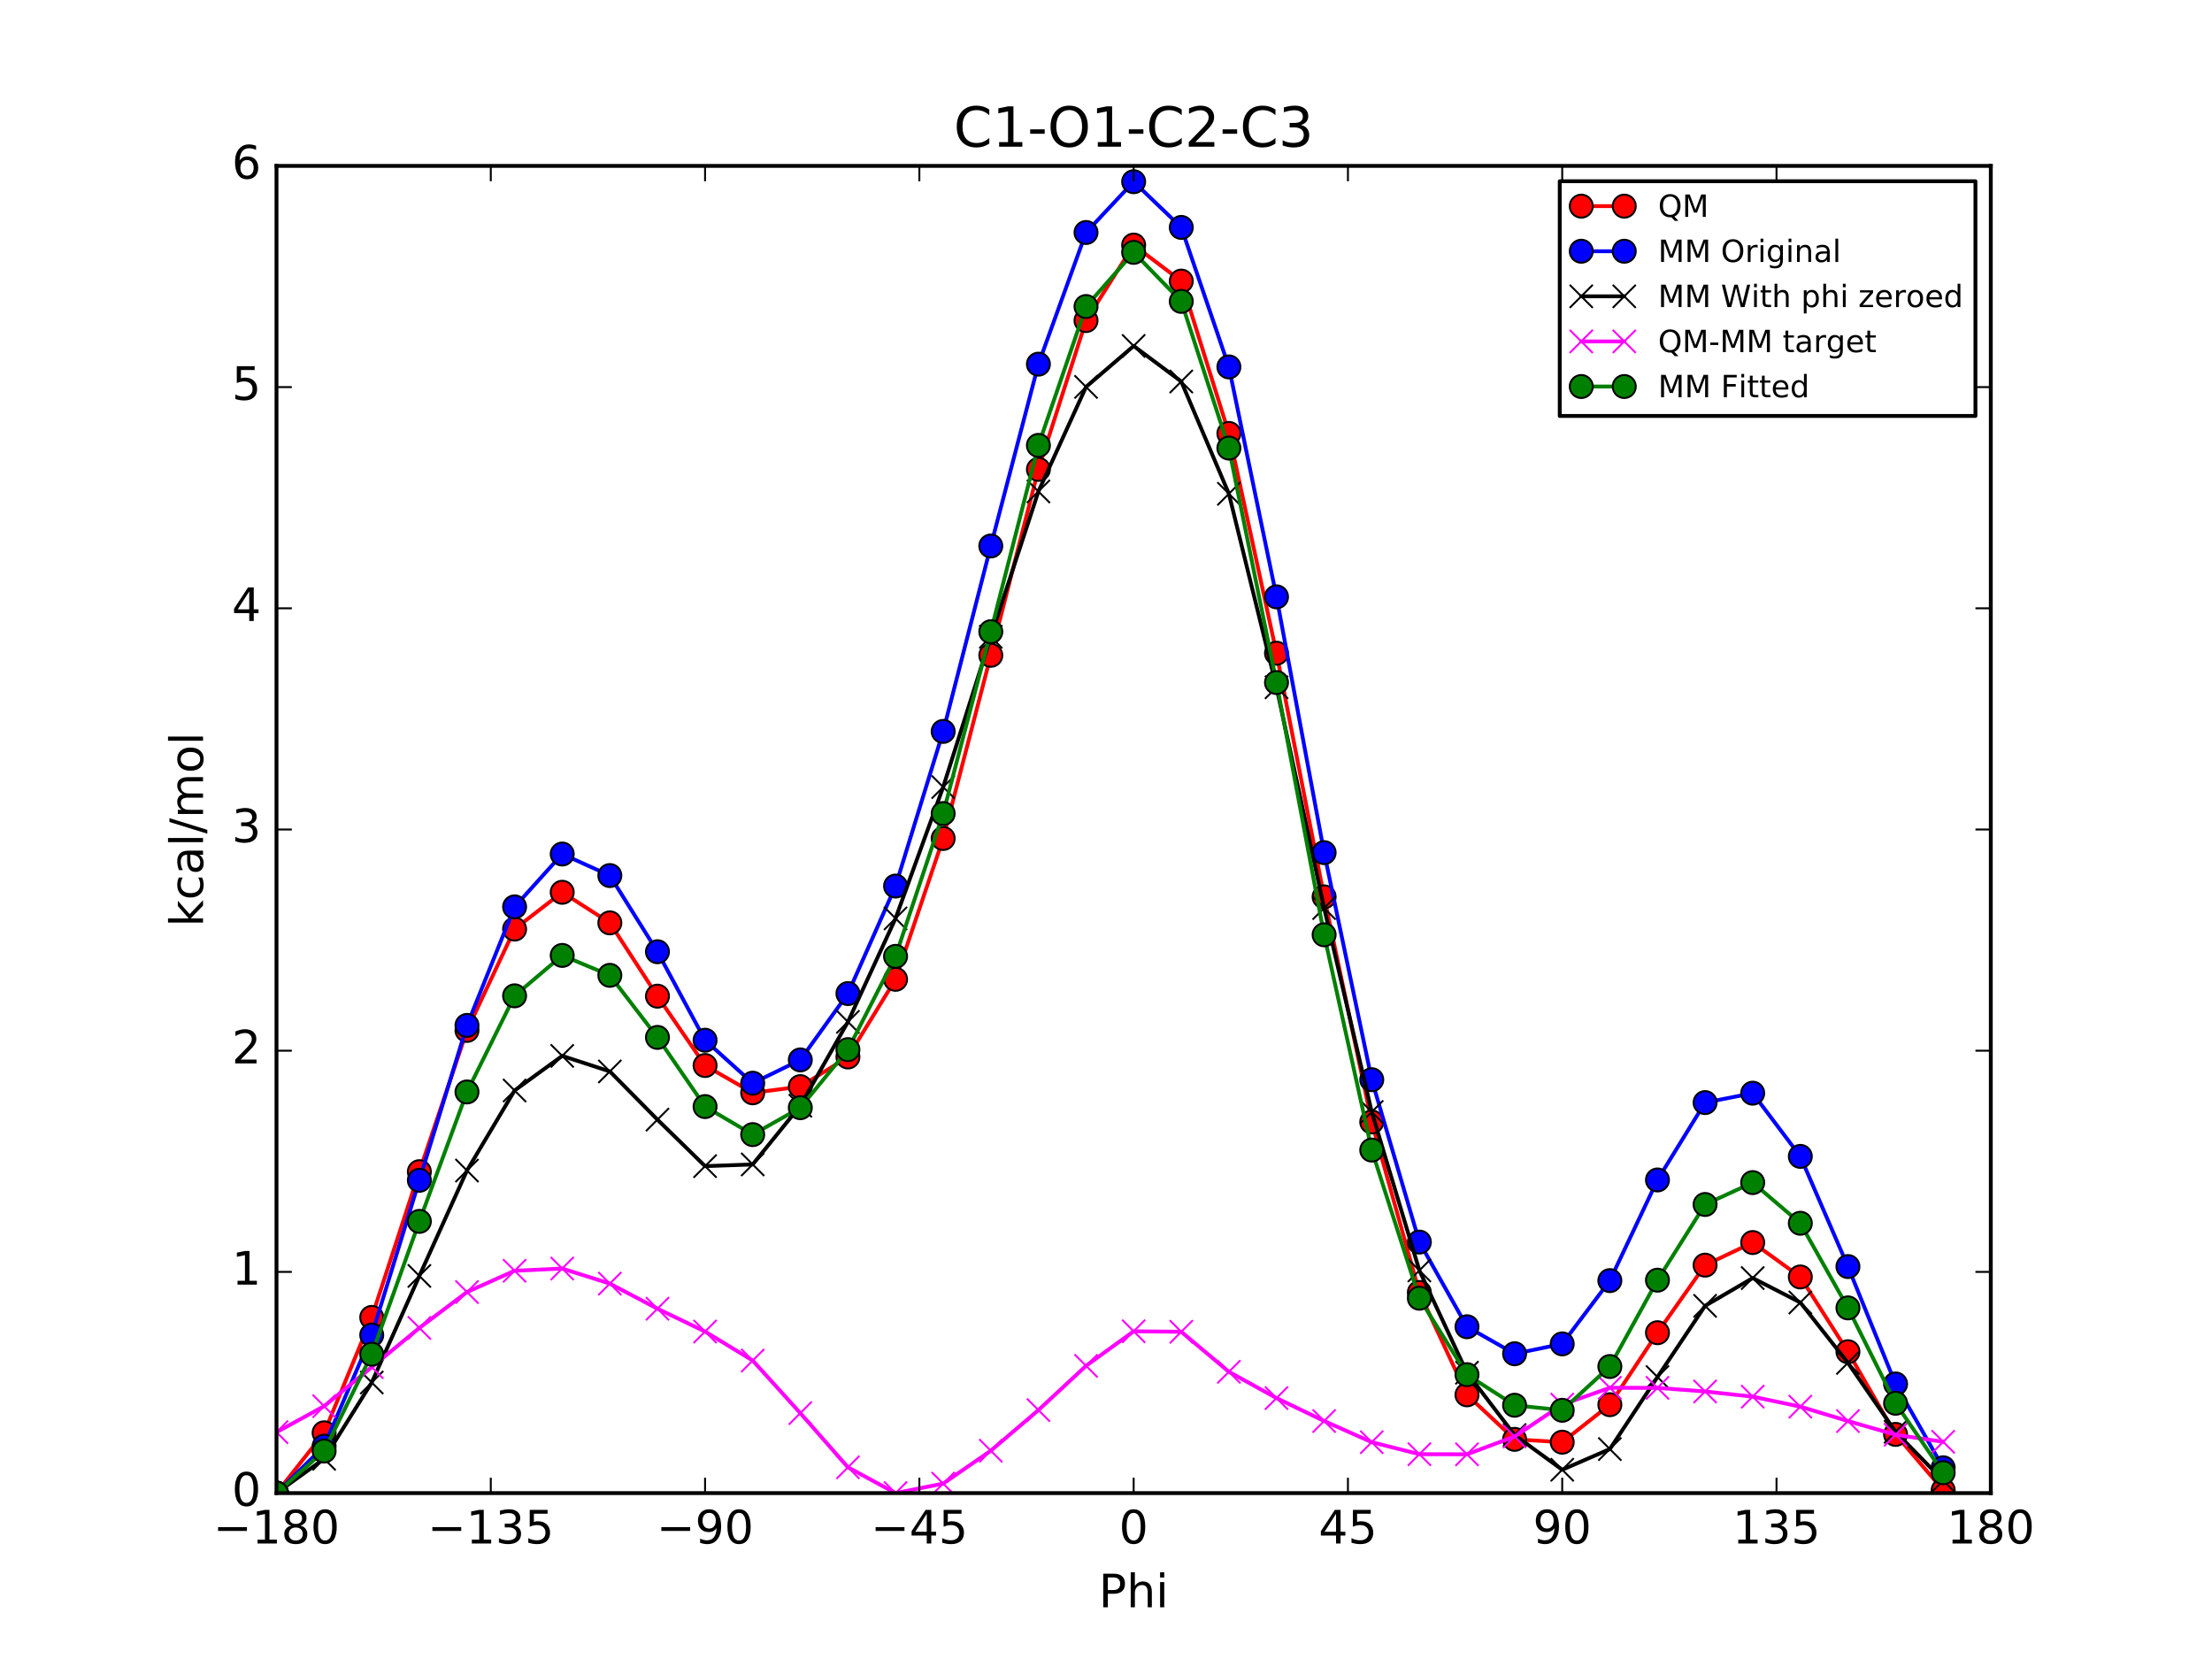 <?xml version="1.0" encoding="utf-8" standalone="no"?>
<!DOCTYPE svg PUBLIC "-//W3C//DTD SVG 1.1//EN"
  "http://www.w3.org/Graphics/SVG/1.1/DTD/svg11.dtd">
<!-- Created with matplotlib (http://matplotlib.org/) -->
<svg height="432pt" version="1.1" viewBox="0 0 576 432" width="576pt" xmlns="http://www.w3.org/2000/svg" xmlns:xlink="http://www.w3.org/1999/xlink">
 <defs>
  <style type="text/css">
*{stroke-linecap:butt;stroke-linejoin:round;stroke-miterlimit:100000;}
  </style>
 </defs>
 <g id="figure_1">
  <g id="patch_1">
   <path d="M 0 432 
L 576 432 
L 576 0 
L 0 0 
z
" style="fill:#ffffff;"/>
  </g>
  <g id="axes_1">
   <g id="patch_2">
    <path d="M 72 388.8 
L 518.4 388.8 
L 518.4 43.2 
L 72 43.2 
z
" style="fill:#ffffff;"/>
   </g>
   <g id="line2d_1">
    <path clip-path="url(#p96c8b91723)" d="M 72 388.8 
L 84.4 373.097 
L 96.8 343.049 
L 109.2 305.102 
L 121.6 268.316 
L 134 241.929 
L 146.4 232.346 
L 158.8 240.314 
L 171.2 259.397 
L 183.6 277.456 
L 196 284.566 
L 208.4 282.956 
L 220.8 275.239 
L 233.2 255.012 
L 245.6 218.335 
L 258 170.643 
L 270.4 122.223 
L 282.8 83.474 
L 295.201 63.816 
L 307.6 73.199 
L 320 112.861 
L 332.4 170.092 
L 344.8 233.54 
L 357.2 292.155 
L 369.6 336.553 
L 382 363.208 
L 394.4 374.804 
L 406.8 375.541 
L 419.2 365.781 
L 431.6 347.034 
L 444 329.442 
L 456.4 323.553 
L 468.8 332.518 
L 481.2 351.99 
L 493.6 373.512 
L 506 388.043 
" style="fill:none;stroke:#ff0000;stroke-linecap:square;"/>
    <defs>
     <path d="M 0 3 
C 0.796 3 1.559 2.684 2.121 2.121 
C 2.684 1.559 3 0.796 3 0 
C 3 -0.796 2.684 -1.559 2.121 -2.121 
C 1.559 -2.684 0.796 -3 0 -3 
C -0.796 -3 -1.559 -2.684 -2.121 -2.121 
C -2.684 -1.559 -3 -0.796 -3 0 
C -3 0.796 -2.684 1.559 -2.121 2.121 
C -1.559 2.684 -0.796 3 0 3 
z
" id="m86e57b3ed3" style="stroke:#000000;stroke-width:0.5;"/>
    </defs>
    <g clip-path="url(#p96c8b91723)">
     <use style="fill:#ff0000;stroke:#000000;stroke-width:0.5;" x="72" xlink:href="#m86e57b3ed3" y="388.8"/>
     <use style="fill:#ff0000;stroke:#000000;stroke-width:0.5;" x="84.4" xlink:href="#m86e57b3ed3" y="373.097"/>
     <use style="fill:#ff0000;stroke:#000000;stroke-width:0.5;" x="96.8" xlink:href="#m86e57b3ed3" y="343.049"/>
     <use style="fill:#ff0000;stroke:#000000;stroke-width:0.5;" x="109.2" xlink:href="#m86e57b3ed3" y="305.102"/>
     <use style="fill:#ff0000;stroke:#000000;stroke-width:0.5;" x="121.6" xlink:href="#m86e57b3ed3" y="268.316"/>
     <use style="fill:#ff0000;stroke:#000000;stroke-width:0.5;" x="134" xlink:href="#m86e57b3ed3" y="241.929"/>
     <use style="fill:#ff0000;stroke:#000000;stroke-width:0.5;" x="146.4" xlink:href="#m86e57b3ed3" y="232.346"/>
     <use style="fill:#ff0000;stroke:#000000;stroke-width:0.5;" x="158.8" xlink:href="#m86e57b3ed3" y="240.314"/>
     <use style="fill:#ff0000;stroke:#000000;stroke-width:0.5;" x="171.2" xlink:href="#m86e57b3ed3" y="259.397"/>
     <use style="fill:#ff0000;stroke:#000000;stroke-width:0.5;" x="183.6" xlink:href="#m86e57b3ed3" y="277.456"/>
     <use style="fill:#ff0000;stroke:#000000;stroke-width:0.5;" x="196" xlink:href="#m86e57b3ed3" y="284.566"/>
     <use style="fill:#ff0000;stroke:#000000;stroke-width:0.5;" x="208.4" xlink:href="#m86e57b3ed3" y="282.956"/>
     <use style="fill:#ff0000;stroke:#000000;stroke-width:0.5;" x="220.8" xlink:href="#m86e57b3ed3" y="275.239"/>
     <use style="fill:#ff0000;stroke:#000000;stroke-width:0.5;" x="233.2" xlink:href="#m86e57b3ed3" y="255.012"/>
     <use style="fill:#ff0000;stroke:#000000;stroke-width:0.5;" x="245.6" xlink:href="#m86e57b3ed3" y="218.335"/>
     <use style="fill:#ff0000;stroke:#000000;stroke-width:0.5;" x="258" xlink:href="#m86e57b3ed3" y="170.643"/>
     <use style="fill:#ff0000;stroke:#000000;stroke-width:0.5;" x="270.4" xlink:href="#m86e57b3ed3" y="122.223"/>
     <use style="fill:#ff0000;stroke:#000000;stroke-width:0.5;" x="282.8" xlink:href="#m86e57b3ed3" y="83.474"/>
     <use style="fill:#ff0000;stroke:#000000;stroke-width:0.5;" x="295.201" xlink:href="#m86e57b3ed3" y="63.816"/>
     <use style="fill:#ff0000;stroke:#000000;stroke-width:0.5;" x="307.6" xlink:href="#m86e57b3ed3" y="73.199"/>
     <use style="fill:#ff0000;stroke:#000000;stroke-width:0.5;" x="320" xlink:href="#m86e57b3ed3" y="112.861"/>
     <use style="fill:#ff0000;stroke:#000000;stroke-width:0.5;" x="332.4" xlink:href="#m86e57b3ed3" y="170.092"/>
     <use style="fill:#ff0000;stroke:#000000;stroke-width:0.5;" x="344.8" xlink:href="#m86e57b3ed3" y="233.54"/>
     <use style="fill:#ff0000;stroke:#000000;stroke-width:0.5;" x="357.2" xlink:href="#m86e57b3ed3" y="292.155"/>
     <use style="fill:#ff0000;stroke:#000000;stroke-width:0.5;" x="369.6" xlink:href="#m86e57b3ed3" y="336.553"/>
     <use style="fill:#ff0000;stroke:#000000;stroke-width:0.5;" x="382" xlink:href="#m86e57b3ed3" y="363.208"/>
     <use style="fill:#ff0000;stroke:#000000;stroke-width:0.5;" x="394.4" xlink:href="#m86e57b3ed3" y="374.804"/>
     <use style="fill:#ff0000;stroke:#000000;stroke-width:0.5;" x="406.8" xlink:href="#m86e57b3ed3" y="375.541"/>
     <use style="fill:#ff0000;stroke:#000000;stroke-width:0.5;" x="419.2" xlink:href="#m86e57b3ed3" y="365.781"/>
     <use style="fill:#ff0000;stroke:#000000;stroke-width:0.5;" x="431.6" xlink:href="#m86e57b3ed3" y="347.034"/>
     <use style="fill:#ff0000;stroke:#000000;stroke-width:0.5;" x="444" xlink:href="#m86e57b3ed3" y="329.442"/>
     <use style="fill:#ff0000;stroke:#000000;stroke-width:0.5;" x="456.4" xlink:href="#m86e57b3ed3" y="323.553"/>
     <use style="fill:#ff0000;stroke:#000000;stroke-width:0.5;" x="468.8" xlink:href="#m86e57b3ed3" y="332.518"/>
     <use style="fill:#ff0000;stroke:#000000;stroke-width:0.5;" x="481.2" xlink:href="#m86e57b3ed3" y="351.99"/>
     <use style="fill:#ff0000;stroke:#000000;stroke-width:0.5;" x="493.6" xlink:href="#m86e57b3ed3" y="373.512"/>
     <use style="fill:#ff0000;stroke:#000000;stroke-width:0.5;" x="506" xlink:href="#m86e57b3ed3" y="388.043"/>
    </g>
   </g>
   <g id="line2d_2">
    <path clip-path="url(#p96c8b91723)" d="M 72 388.8 
L 84.4 376.58 
L 96.8 347.648 
L 109.2 307.345 
L 121.6 267.014 
L 134 236.145 
L 146.4 222.388 
L 158.8 227.994 
L 171.2 247.83 
L 183.6 270.871 
L 196 282.062 
L 208.4 276 
L 220.8 258.723 
L 233.2 230.728 
L 245.6 190.459 
L 258 142.174 
L 270.4 94.827 
L 282.8 60.544 
L 295.201 47.315 
L 307.6 59.218 
L 320 95.544 
L 332.4 155.416 
L 344.8 222.021 
L 357.2 281.15 
L 369.6 323.432 
L 382 345.481 
L 394.4 352.516 
L 406.8 349.945 
L 419.2 333.468 
L 431.6 307.259 
L 444 287.109 
L 456.4 284.664 
L 468.8 301.122 
L 481.2 329.809 
L 493.6 360.38 
L 506 382.207 
" style="fill:none;stroke:#0000ff;stroke-linecap:square;"/>
    <defs>
     <path d="M 0 3 
C 0.796 3 1.559 2.684 2.121 2.121 
C 2.684 1.559 3 0.796 3 0 
C 3 -0.796 2.684 -1.559 2.121 -2.121 
C 1.559 -2.684 0.796 -3 0 -3 
C -0.796 -3 -1.559 -2.684 -2.121 -2.121 
C -2.684 -1.559 -3 -0.796 -3 0 
C -3 0.796 -2.684 1.559 -2.121 2.121 
C -1.559 2.684 -0.796 3 0 3 
z
" id="m561193f830" style="stroke:#000000;stroke-width:0.5;"/>
    </defs>
    <g clip-path="url(#p96c8b91723)">
     <use style="fill:#0000ff;stroke:#000000;stroke-width:0.5;" x="72" xlink:href="#m561193f830" y="388.8"/>
     <use style="fill:#0000ff;stroke:#000000;stroke-width:0.5;" x="84.4" xlink:href="#m561193f830" y="376.58"/>
     <use style="fill:#0000ff;stroke:#000000;stroke-width:0.5;" x="96.8" xlink:href="#m561193f830" y="347.648"/>
     <use style="fill:#0000ff;stroke:#000000;stroke-width:0.5;" x="109.2" xlink:href="#m561193f830" y="307.345"/>
     <use style="fill:#0000ff;stroke:#000000;stroke-width:0.5;" x="121.6" xlink:href="#m561193f830" y="267.014"/>
     <use style="fill:#0000ff;stroke:#000000;stroke-width:0.5;" x="134" xlink:href="#m561193f830" y="236.145"/>
     <use style="fill:#0000ff;stroke:#000000;stroke-width:0.5;" x="146.4" xlink:href="#m561193f830" y="222.388"/>
     <use style="fill:#0000ff;stroke:#000000;stroke-width:0.5;" x="158.8" xlink:href="#m561193f830" y="227.994"/>
     <use style="fill:#0000ff;stroke:#000000;stroke-width:0.5;" x="171.2" xlink:href="#m561193f830" y="247.83"/>
     <use style="fill:#0000ff;stroke:#000000;stroke-width:0.5;" x="183.6" xlink:href="#m561193f830" y="270.871"/>
     <use style="fill:#0000ff;stroke:#000000;stroke-width:0.5;" x="196" xlink:href="#m561193f830" y="282.062"/>
     <use style="fill:#0000ff;stroke:#000000;stroke-width:0.5;" x="208.4" xlink:href="#m561193f830" y="276"/>
     <use style="fill:#0000ff;stroke:#000000;stroke-width:0.5;" x="220.8" xlink:href="#m561193f830" y="258.723"/>
     <use style="fill:#0000ff;stroke:#000000;stroke-width:0.5;" x="233.2" xlink:href="#m561193f830" y="230.728"/>
     <use style="fill:#0000ff;stroke:#000000;stroke-width:0.5;" x="245.6" xlink:href="#m561193f830" y="190.459"/>
     <use style="fill:#0000ff;stroke:#000000;stroke-width:0.5;" x="258" xlink:href="#m561193f830" y="142.174"/>
     <use style="fill:#0000ff;stroke:#000000;stroke-width:0.5;" x="270.4" xlink:href="#m561193f830" y="94.827"/>
     <use style="fill:#0000ff;stroke:#000000;stroke-width:0.5;" x="282.8" xlink:href="#m561193f830" y="60.544"/>
     <use style="fill:#0000ff;stroke:#000000;stroke-width:0.5;" x="295.201" xlink:href="#m561193f830" y="47.315"/>
     <use style="fill:#0000ff;stroke:#000000;stroke-width:0.5;" x="307.6" xlink:href="#m561193f830" y="59.218"/>
     <use style="fill:#0000ff;stroke:#000000;stroke-width:0.5;" x="320" xlink:href="#m561193f830" y="95.544"/>
     <use style="fill:#0000ff;stroke:#000000;stroke-width:0.5;" x="332.4" xlink:href="#m561193f830" y="155.416"/>
     <use style="fill:#0000ff;stroke:#000000;stroke-width:0.5;" x="344.8" xlink:href="#m561193f830" y="222.021"/>
     <use style="fill:#0000ff;stroke:#000000;stroke-width:0.5;" x="357.2" xlink:href="#m561193f830" y="281.15"/>
     <use style="fill:#0000ff;stroke:#000000;stroke-width:0.5;" x="369.6" xlink:href="#m561193f830" y="323.432"/>
     <use style="fill:#0000ff;stroke:#000000;stroke-width:0.5;" x="382" xlink:href="#m561193f830" y="345.481"/>
     <use style="fill:#0000ff;stroke:#000000;stroke-width:0.5;" x="394.4" xlink:href="#m561193f830" y="352.516"/>
     <use style="fill:#0000ff;stroke:#000000;stroke-width:0.5;" x="406.8" xlink:href="#m561193f830" y="349.945"/>
     <use style="fill:#0000ff;stroke:#000000;stroke-width:0.5;" x="419.2" xlink:href="#m561193f830" y="333.468"/>
     <use style="fill:#0000ff;stroke:#000000;stroke-width:0.5;" x="431.6" xlink:href="#m561193f830" y="307.259"/>
     <use style="fill:#0000ff;stroke:#000000;stroke-width:0.5;" x="444" xlink:href="#m561193f830" y="287.109"/>
     <use style="fill:#0000ff;stroke:#000000;stroke-width:0.5;" x="456.4" xlink:href="#m561193f830" y="284.664"/>
     <use style="fill:#0000ff;stroke:#000000;stroke-width:0.5;" x="468.8" xlink:href="#m561193f830" y="301.122"/>
     <use style="fill:#0000ff;stroke:#000000;stroke-width:0.5;" x="481.2" xlink:href="#m561193f830" y="329.809"/>
     <use style="fill:#0000ff;stroke:#000000;stroke-width:0.5;" x="493.6" xlink:href="#m561193f830" y="360.38"/>
     <use style="fill:#0000ff;stroke:#000000;stroke-width:0.5;" x="506" xlink:href="#m561193f830" y="382.207"/>
    </g>
   </g>
   <g id="line2d_3">
    <path clip-path="url(#p96c8b91723)" d="M 72 388.8 
L 84.4 379.866 
L 96.8 360 
L 109.2 332.248 
L 121.6 304.806 
L 134 283.965 
L 146.4 274.955 
L 158.8 279 
L 171.2 291.549 
L 183.6 303.659 
L 196 303.221 
L 208.4 287.926 
L 220.8 266.094 
L 233.2 239.148 
L 245.6 204.948 
L 258 165.815 
L 270.4 127.968 
L 282.8 100.746 
L 295.201 90.088 
L 307.6 99.344 
L 320 128.582 
L 332.4 178.968 
L 344.8 236.452 
L 357.2 289.55 
L 369.6 330.823 
L 382 357.449 
L 394.4 373.679 
L 406.8 382.72 
L 419.2 377.335 
L 431.6 358.574 
L 444 340.039 
L 456.4 332.804 
L 468.8 339.162 
L 481.2 354.888 
L 493.6 372.839 
L 506 385.537 
" style="fill:none;stroke:#000000;stroke-linecap:square;"/>
    <defs>
     <path d="M -3 3 
L 3 -3 
M -3 -3 
L 3 3 
" id="m4641c217d1" style="stroke:#000000;stroke-width:0.5;"/>
    </defs>
    <g clip-path="url(#p96c8b91723)">
     <use style="stroke:#000000;stroke-width:0.5;" x="72" xlink:href="#m4641c217d1" y="388.8"/>
     <use style="stroke:#000000;stroke-width:0.5;" x="84.4" xlink:href="#m4641c217d1" y="379.866"/>
     <use style="stroke:#000000;stroke-width:0.5;" x="96.8" xlink:href="#m4641c217d1" y="360"/>
     <use style="stroke:#000000;stroke-width:0.5;" x="109.2" xlink:href="#m4641c217d1" y="332.248"/>
     <use style="stroke:#000000;stroke-width:0.5;" x="121.6" xlink:href="#m4641c217d1" y="304.806"/>
     <use style="stroke:#000000;stroke-width:0.5;" x="134" xlink:href="#m4641c217d1" y="283.965"/>
     <use style="stroke:#000000;stroke-width:0.5;" x="146.4" xlink:href="#m4641c217d1" y="274.955"/>
     <use style="stroke:#000000;stroke-width:0.5;" x="158.8" xlink:href="#m4641c217d1" y="279"/>
     <use style="stroke:#000000;stroke-width:0.5;" x="171.2" xlink:href="#m4641c217d1" y="291.549"/>
     <use style="stroke:#000000;stroke-width:0.5;" x="183.6" xlink:href="#m4641c217d1" y="303.659"/>
     <use style="stroke:#000000;stroke-width:0.5;" x="196" xlink:href="#m4641c217d1" y="303.221"/>
     <use style="stroke:#000000;stroke-width:0.5;" x="208.4" xlink:href="#m4641c217d1" y="287.926"/>
     <use style="stroke:#000000;stroke-width:0.5;" x="220.8" xlink:href="#m4641c217d1" y="266.094"/>
     <use style="stroke:#000000;stroke-width:0.5;" x="233.2" xlink:href="#m4641c217d1" y="239.148"/>
     <use style="stroke:#000000;stroke-width:0.5;" x="245.6" xlink:href="#m4641c217d1" y="204.948"/>
     <use style="stroke:#000000;stroke-width:0.5;" x="258" xlink:href="#m4641c217d1" y="165.815"/>
     <use style="stroke:#000000;stroke-width:0.5;" x="270.4" xlink:href="#m4641c217d1" y="127.968"/>
     <use style="stroke:#000000;stroke-width:0.5;" x="282.8" xlink:href="#m4641c217d1" y="100.746"/>
     <use style="stroke:#000000;stroke-width:0.5;" x="295.201" xlink:href="#m4641c217d1" y="90.088"/>
     <use style="stroke:#000000;stroke-width:0.5;" x="307.6" xlink:href="#m4641c217d1" y="99.344"/>
     <use style="stroke:#000000;stroke-width:0.5;" x="320" xlink:href="#m4641c217d1" y="128.582"/>
     <use style="stroke:#000000;stroke-width:0.5;" x="332.4" xlink:href="#m4641c217d1" y="178.968"/>
     <use style="stroke:#000000;stroke-width:0.5;" x="344.8" xlink:href="#m4641c217d1" y="236.452"/>
     <use style="stroke:#000000;stroke-width:0.5;" x="357.2" xlink:href="#m4641c217d1" y="289.55"/>
     <use style="stroke:#000000;stroke-width:0.5;" x="369.6" xlink:href="#m4641c217d1" y="330.823"/>
     <use style="stroke:#000000;stroke-width:0.5;" x="382" xlink:href="#m4641c217d1" y="357.449"/>
     <use style="stroke:#000000;stroke-width:0.5;" x="394.4" xlink:href="#m4641c217d1" y="373.679"/>
     <use style="stroke:#000000;stroke-width:0.5;" x="406.8" xlink:href="#m4641c217d1" y="382.72"/>
     <use style="stroke:#000000;stroke-width:0.5;" x="419.2" xlink:href="#m4641c217d1" y="377.335"/>
     <use style="stroke:#000000;stroke-width:0.5;" x="431.6" xlink:href="#m4641c217d1" y="358.574"/>
     <use style="stroke:#000000;stroke-width:0.5;" x="444" xlink:href="#m4641c217d1" y="340.039"/>
     <use style="stroke:#000000;stroke-width:0.5;" x="456.4" xlink:href="#m4641c217d1" y="332.804"/>
     <use style="stroke:#000000;stroke-width:0.5;" x="468.8" xlink:href="#m4641c217d1" y="339.162"/>
     <use style="stroke:#000000;stroke-width:0.5;" x="481.2" xlink:href="#m4641c217d1" y="354.888"/>
     <use style="stroke:#000000;stroke-width:0.5;" x="493.6" xlink:href="#m4641c217d1" y="372.839"/>
     <use style="stroke:#000000;stroke-width:0.5;" x="506" xlink:href="#m4641c217d1" y="385.537"/>
    </g>
   </g>
   <g id="line2d_4">
    <path clip-path="url(#p96c8b91723)" d="M 72 372.936 
L 84.4 366.167 
L 96.8 355.986 
L 109.2 345.79 
L 121.6 336.446 
L 134 330.9 
L 146.4 330.327 
L 158.8 334.251 
L 171.2 340.785 
L 183.6 346.733 
L 196 354.282 
L 208.4 367.966 
L 220.8 382.081 
L 233.2 388.8 
L 245.6 386.322 
L 258 377.764 
L 270.4 367.191 
L 282.8 355.664 
L 295.201 346.664 
L 307.6 346.791 
L 320 357.216 
L 332.4 364.059 
L 344.8 370.024 
L 357.2 375.541 
L 369.6 378.666 
L 382 378.695 
L 394.4 374.061 
L 406.8 365.757 
L 419.2 361.383 
L 431.6 361.396 
L 444 362.34 
L 456.4 363.685 
L 468.8 366.292 
L 481.2 370.038 
L 493.6 373.609 
L 506 375.443 
" style="fill:none;stroke:#ff00ff;stroke-linecap:square;"/>
    <defs>
     <path d="M -3 3 
L 3 -3 
M -3 -3 
L 3 3 
" id="md7ea37d174" style="stroke:#ff00ff;stroke-width:0.5;"/>
    </defs>
    <g clip-path="url(#p96c8b91723)">
     <use style="fill:#ff00ff;stroke:#ff00ff;stroke-width:0.5;" x="72" xlink:href="#md7ea37d174" y="372.936"/>
     <use style="fill:#ff00ff;stroke:#ff00ff;stroke-width:0.5;" x="84.4" xlink:href="#md7ea37d174" y="366.167"/>
     <use style="fill:#ff00ff;stroke:#ff00ff;stroke-width:0.5;" x="96.8" xlink:href="#md7ea37d174" y="355.986"/>
     <use style="fill:#ff00ff;stroke:#ff00ff;stroke-width:0.5;" x="109.2" xlink:href="#md7ea37d174" y="345.79"/>
     <use style="fill:#ff00ff;stroke:#ff00ff;stroke-width:0.5;" x="121.6" xlink:href="#md7ea37d174" y="336.446"/>
     <use style="fill:#ff00ff;stroke:#ff00ff;stroke-width:0.5;" x="134" xlink:href="#md7ea37d174" y="330.9"/>
     <use style="fill:#ff00ff;stroke:#ff00ff;stroke-width:0.5;" x="146.4" xlink:href="#md7ea37d174" y="330.327"/>
     <use style="fill:#ff00ff;stroke:#ff00ff;stroke-width:0.5;" x="158.8" xlink:href="#md7ea37d174" y="334.251"/>
     <use style="fill:#ff00ff;stroke:#ff00ff;stroke-width:0.5;" x="171.2" xlink:href="#md7ea37d174" y="340.785"/>
     <use style="fill:#ff00ff;stroke:#ff00ff;stroke-width:0.5;" x="183.6" xlink:href="#md7ea37d174" y="346.733"/>
     <use style="fill:#ff00ff;stroke:#ff00ff;stroke-width:0.5;" x="196" xlink:href="#md7ea37d174" y="354.282"/>
     <use style="fill:#ff00ff;stroke:#ff00ff;stroke-width:0.5;" x="208.4" xlink:href="#md7ea37d174" y="367.966"/>
     <use style="fill:#ff00ff;stroke:#ff00ff;stroke-width:0.5;" x="220.8" xlink:href="#md7ea37d174" y="382.081"/>
     <use style="fill:#ff00ff;stroke:#ff00ff;stroke-width:0.5;" x="233.2" xlink:href="#md7ea37d174" y="388.8"/>
     <use style="fill:#ff00ff;stroke:#ff00ff;stroke-width:0.5;" x="245.6" xlink:href="#md7ea37d174" y="386.322"/>
     <use style="fill:#ff00ff;stroke:#ff00ff;stroke-width:0.5;" x="258" xlink:href="#md7ea37d174" y="377.764"/>
     <use style="fill:#ff00ff;stroke:#ff00ff;stroke-width:0.5;" x="270.4" xlink:href="#md7ea37d174" y="367.191"/>
     <use style="fill:#ff00ff;stroke:#ff00ff;stroke-width:0.5;" x="282.8" xlink:href="#md7ea37d174" y="355.664"/>
     <use style="fill:#ff00ff;stroke:#ff00ff;stroke-width:0.5;" x="295.201" xlink:href="#md7ea37d174" y="346.664"/>
     <use style="fill:#ff00ff;stroke:#ff00ff;stroke-width:0.5;" x="307.6" xlink:href="#md7ea37d174" y="346.791"/>
     <use style="fill:#ff00ff;stroke:#ff00ff;stroke-width:0.5;" x="320" xlink:href="#md7ea37d174" y="357.216"/>
     <use style="fill:#ff00ff;stroke:#ff00ff;stroke-width:0.5;" x="332.4" xlink:href="#md7ea37d174" y="364.059"/>
     <use style="fill:#ff00ff;stroke:#ff00ff;stroke-width:0.5;" x="344.8" xlink:href="#md7ea37d174" y="370.024"/>
     <use style="fill:#ff00ff;stroke:#ff00ff;stroke-width:0.5;" x="357.2" xlink:href="#md7ea37d174" y="375.541"/>
     <use style="fill:#ff00ff;stroke:#ff00ff;stroke-width:0.5;" x="369.6" xlink:href="#md7ea37d174" y="378.666"/>
     <use style="fill:#ff00ff;stroke:#ff00ff;stroke-width:0.5;" x="382" xlink:href="#md7ea37d174" y="378.695"/>
     <use style="fill:#ff00ff;stroke:#ff00ff;stroke-width:0.5;" x="394.4" xlink:href="#md7ea37d174" y="374.061"/>
     <use style="fill:#ff00ff;stroke:#ff00ff;stroke-width:0.5;" x="406.8" xlink:href="#md7ea37d174" y="365.757"/>
     <use style="fill:#ff00ff;stroke:#ff00ff;stroke-width:0.5;" x="419.2" xlink:href="#md7ea37d174" y="361.383"/>
     <use style="fill:#ff00ff;stroke:#ff00ff;stroke-width:0.5;" x="431.6" xlink:href="#md7ea37d174" y="361.396"/>
     <use style="fill:#ff00ff;stroke:#ff00ff;stroke-width:0.5;" x="444" xlink:href="#md7ea37d174" y="362.34"/>
     <use style="fill:#ff00ff;stroke:#ff00ff;stroke-width:0.5;" x="456.4" xlink:href="#md7ea37d174" y="363.685"/>
     <use style="fill:#ff00ff;stroke:#ff00ff;stroke-width:0.5;" x="468.8" xlink:href="#md7ea37d174" y="366.292"/>
     <use style="fill:#ff00ff;stroke:#ff00ff;stroke-width:0.5;" x="481.2" xlink:href="#md7ea37d174" y="370.038"/>
     <use style="fill:#ff00ff;stroke:#ff00ff;stroke-width:0.5;" x="493.6" xlink:href="#md7ea37d174" y="373.609"/>
     <use style="fill:#ff00ff;stroke:#ff00ff;stroke-width:0.5;" x="506" xlink:href="#md7ea37d174" y="375.443"/>
    </g>
   </g>
   <g id="line2d_5">
    <path clip-path="url(#p96c8b91723)" d="M 72 388.8 
L 84.4 377.849 
L 96.8 352.635 
L 109.2 318.044 
L 121.6 284.341 
L 134 259.311 
L 146.4 248.79 
L 158.8 253.974 
L 171.2 270.137 
L 183.6 288.149 
L 196 295.446 
L 208.4 288.445 
L 220.8 273.318 
L 233.2 249.036 
L 245.6 211.848 
L 258 164.496 
L 270.4 115.976 
L 282.8 79.819 
L 295.201 65.712 
L 307.6 78.481 
L 320 116.678 
L 332.4 177.733 
L 344.8 243.416 
L 357.2 299.476 
L 369.6 338.056 
L 382 357.96 
L 394.4 365.921 
L 406.8 367.234 
L 419.2 355.838 
L 431.6 333.355 
L 444 313.643 
L 456.4 307.946 
L 468.8 318.538 
L 481.2 340.571 
L 493.6 365.405 
L 506 383.491 
" style="fill:none;stroke:#008000;stroke-linecap:square;"/>
    <defs>
     <path d="M 0 3 
C 0.796 3 1.559 2.684 2.121 2.121 
C 2.684 1.559 3 0.796 3 0 
C 3 -0.796 2.684 -1.559 2.121 -2.121 
C 1.559 -2.684 0.796 -3 0 -3 
C -0.796 -3 -1.559 -2.684 -2.121 -2.121 
C -2.684 -1.559 -3 -0.796 -3 0 
C -3 0.796 -2.684 1.559 -2.121 2.121 
C -1.559 2.684 -0.796 3 0 3 
z
" id="m18b645b8f4" style="stroke:#000000;stroke-width:0.5;"/>
    </defs>
    <g clip-path="url(#p96c8b91723)">
     <use style="fill:#008000;stroke:#000000;stroke-width:0.5;" x="72" xlink:href="#m18b645b8f4" y="388.8"/>
     <use style="fill:#008000;stroke:#000000;stroke-width:0.5;" x="84.4" xlink:href="#m18b645b8f4" y="377.849"/>
     <use style="fill:#008000;stroke:#000000;stroke-width:0.5;" x="96.8" xlink:href="#m18b645b8f4" y="352.635"/>
     <use style="fill:#008000;stroke:#000000;stroke-width:0.5;" x="109.2" xlink:href="#m18b645b8f4" y="318.044"/>
     <use style="fill:#008000;stroke:#000000;stroke-width:0.5;" x="121.6" xlink:href="#m18b645b8f4" y="284.341"/>
     <use style="fill:#008000;stroke:#000000;stroke-width:0.5;" x="134" xlink:href="#m18b645b8f4" y="259.311"/>
     <use style="fill:#008000;stroke:#000000;stroke-width:0.5;" x="146.4" xlink:href="#m18b645b8f4" y="248.79"/>
     <use style="fill:#008000;stroke:#000000;stroke-width:0.5;" x="158.8" xlink:href="#m18b645b8f4" y="253.974"/>
     <use style="fill:#008000;stroke:#000000;stroke-width:0.5;" x="171.2" xlink:href="#m18b645b8f4" y="270.137"/>
     <use style="fill:#008000;stroke:#000000;stroke-width:0.5;" x="183.6" xlink:href="#m18b645b8f4" y="288.149"/>
     <use style="fill:#008000;stroke:#000000;stroke-width:0.5;" x="196" xlink:href="#m18b645b8f4" y="295.446"/>
     <use style="fill:#008000;stroke:#000000;stroke-width:0.5;" x="208.4" xlink:href="#m18b645b8f4" y="288.445"/>
     <use style="fill:#008000;stroke:#000000;stroke-width:0.5;" x="220.8" xlink:href="#m18b645b8f4" y="273.318"/>
     <use style="fill:#008000;stroke:#000000;stroke-width:0.5;" x="233.2" xlink:href="#m18b645b8f4" y="249.036"/>
     <use style="fill:#008000;stroke:#000000;stroke-width:0.5;" x="245.6" xlink:href="#m18b645b8f4" y="211.848"/>
     <use style="fill:#008000;stroke:#000000;stroke-width:0.5;" x="258" xlink:href="#m18b645b8f4" y="164.496"/>
     <use style="fill:#008000;stroke:#000000;stroke-width:0.5;" x="270.4" xlink:href="#m18b645b8f4" y="115.976"/>
     <use style="fill:#008000;stroke:#000000;stroke-width:0.5;" x="282.8" xlink:href="#m18b645b8f4" y="79.819"/>
     <use style="fill:#008000;stroke:#000000;stroke-width:0.5;" x="295.201" xlink:href="#m18b645b8f4" y="65.712"/>
     <use style="fill:#008000;stroke:#000000;stroke-width:0.5;" x="307.6" xlink:href="#m18b645b8f4" y="78.481"/>
     <use style="fill:#008000;stroke:#000000;stroke-width:0.5;" x="320" xlink:href="#m18b645b8f4" y="116.678"/>
     <use style="fill:#008000;stroke:#000000;stroke-width:0.5;" x="332.4" xlink:href="#m18b645b8f4" y="177.733"/>
     <use style="fill:#008000;stroke:#000000;stroke-width:0.5;" x="344.8" xlink:href="#m18b645b8f4" y="243.416"/>
     <use style="fill:#008000;stroke:#000000;stroke-width:0.5;" x="357.2" xlink:href="#m18b645b8f4" y="299.476"/>
     <use style="fill:#008000;stroke:#000000;stroke-width:0.5;" x="369.6" xlink:href="#m18b645b8f4" y="338.056"/>
     <use style="fill:#008000;stroke:#000000;stroke-width:0.5;" x="382" xlink:href="#m18b645b8f4" y="357.96"/>
     <use style="fill:#008000;stroke:#000000;stroke-width:0.5;" x="394.4" xlink:href="#m18b645b8f4" y="365.921"/>
     <use style="fill:#008000;stroke:#000000;stroke-width:0.5;" x="406.8" xlink:href="#m18b645b8f4" y="367.234"/>
     <use style="fill:#008000;stroke:#000000;stroke-width:0.5;" x="419.2" xlink:href="#m18b645b8f4" y="355.838"/>
     <use style="fill:#008000;stroke:#000000;stroke-width:0.5;" x="431.6" xlink:href="#m18b645b8f4" y="333.355"/>
     <use style="fill:#008000;stroke:#000000;stroke-width:0.5;" x="444" xlink:href="#m18b645b8f4" y="313.643"/>
     <use style="fill:#008000;stroke:#000000;stroke-width:0.5;" x="456.4" xlink:href="#m18b645b8f4" y="307.946"/>
     <use style="fill:#008000;stroke:#000000;stroke-width:0.5;" x="468.8" xlink:href="#m18b645b8f4" y="318.538"/>
     <use style="fill:#008000;stroke:#000000;stroke-width:0.5;" x="481.2" xlink:href="#m18b645b8f4" y="340.571"/>
     <use style="fill:#008000;stroke:#000000;stroke-width:0.5;" x="493.6" xlink:href="#m18b645b8f4" y="365.405"/>
     <use style="fill:#008000;stroke:#000000;stroke-width:0.5;" x="506" xlink:href="#m18b645b8f4" y="383.491"/>
    </g>
   </g>
   <g id="patch_3">
    <path d="M 72 43.2 
L 518.4 43.2 
" style="fill:none;stroke:#000000;stroke-linecap:square;stroke-linejoin:miter;"/>
   </g>
   <g id="patch_4">
    <path d="M 72 388.8 
L 72 43.2 
" style="fill:none;stroke:#000000;stroke-linecap:square;stroke-linejoin:miter;"/>
   </g>
   <g id="patch_5">
    <path d="M 518.4 388.8 
L 518.4 43.2 
" style="fill:none;stroke:#000000;stroke-linecap:square;stroke-linejoin:miter;"/>
   </g>
   <g id="patch_6">
    <path d="M 72 388.8 
L 518.4 388.8 
" style="fill:none;stroke:#000000;stroke-linecap:square;stroke-linejoin:miter;"/>
   </g>
   <g id="matplotlib.axis_1">
    <g id="xtick_1">
     <g id="line2d_6">
      <defs>
       <path d="M 0 0 
L 0 -4 
" id="me3c48de7b6" style="stroke:#000000;stroke-width:0.5;"/>
      </defs>
      <g>
       <use style="stroke:#000000;stroke-width:0.5;" x="72.0" xlink:href="#me3c48de7b6" y="388.8"/>
      </g>
     </g>
     <g id="line2d_7">
      <defs>
       <path d="M 0 0 
L 0 4 
" id="m50b583c0f0" style="stroke:#000000;stroke-width:0.5;"/>
      </defs>
      <g>
       <use style="stroke:#000000;stroke-width:0.5;" x="72.0" xlink:href="#m50b583c0f0" y="43.2"/>
      </g>
     </g>
     <g id="text_1">
      <!-- −180 -->
      <defs>
       <path d="M 12.406 8.297 
L 28.516 8.297 
L 28.516 63.922 
L 10.984 60.406 
L 10.984 69.391 
L 28.422 72.906 
L 38.281 72.906 
L 38.281 8.297 
L 54.391 8.297 
L 54.391 0 
L 12.406 0 
z
" id="BitstreamVeraSans-Roman-31"/>
       <path d="M 31.781 34.625 
Q 24.75 34.625 20.719 30.859 
Q 16.703 27.094 16.703 20.516 
Q 16.703 13.922 20.719 10.156 
Q 24.75 6.391 31.781 6.391 
Q 38.812 6.391 42.859 10.172 
Q 46.922 13.969 46.922 20.516 
Q 46.922 27.094 42.891 30.859 
Q 38.875 34.625 31.781 34.625 
M 21.922 38.812 
Q 15.578 40.375 12.031 44.719 
Q 8.5 49.078 8.5 55.328 
Q 8.5 64.062 14.719 69.141 
Q 20.953 74.219 31.781 74.219 
Q 42.672 74.219 48.875 69.141 
Q 55.078 64.062 55.078 55.328 
Q 55.078 49.078 51.531 44.719 
Q 48 40.375 41.703 38.812 
Q 48.828 37.156 52.797 32.312 
Q 56.781 27.484 56.781 20.516 
Q 56.781 9.906 50.312 4.234 
Q 43.844 -1.422 31.781 -1.422 
Q 19.734 -1.422 13.25 4.234 
Q 6.781 9.906 6.781 20.516 
Q 6.781 27.484 10.781 32.312 
Q 14.797 37.156 21.922 38.812 
M 18.312 54.391 
Q 18.312 48.734 21.844 45.562 
Q 25.391 42.391 31.781 42.391 
Q 38.141 42.391 41.719 45.562 
Q 45.312 48.734 45.312 54.391 
Q 45.312 60.062 41.719 63.234 
Q 38.141 66.406 31.781 66.406 
Q 25.391 66.406 21.844 63.234 
Q 18.312 60.062 18.312 54.391 
" id="BitstreamVeraSans-Roman-38"/>
       <path d="M 31.781 66.406 
Q 24.172 66.406 20.328 58.906 
Q 16.5 51.422 16.5 36.375 
Q 16.5 21.391 20.328 13.891 
Q 24.172 6.391 31.781 6.391 
Q 39.453 6.391 43.281 13.891 
Q 47.125 21.391 47.125 36.375 
Q 47.125 51.422 43.281 58.906 
Q 39.453 66.406 31.781 66.406 
M 31.781 74.219 
Q 44.047 74.219 50.516 64.516 
Q 56.984 54.828 56.984 36.375 
Q 56.984 17.969 50.516 8.266 
Q 44.047 -1.422 31.781 -1.422 
Q 19.531 -1.422 13.062 8.266 
Q 6.594 17.969 6.594 36.375 
Q 6.594 54.828 13.062 64.516 
Q 19.531 74.219 31.781 74.219 
" id="BitstreamVeraSans-Roman-30"/>
       <path d="M 10.594 35.5 
L 73.188 35.5 
L 73.188 27.203 
L 10.594 27.203 
z
" id="BitstreamVeraSans-Roman-2212"/>
      </defs>
      <g transform="translate(55.52 401.918)scale(0.12 -0.12)">
       <use xlink:href="#BitstreamVeraSans-Roman-2212"/>
       <use x="83.789" xlink:href="#BitstreamVeraSans-Roman-31"/>
       <use x="147.412" xlink:href="#BitstreamVeraSans-Roman-38"/>
       <use x="211.035" xlink:href="#BitstreamVeraSans-Roman-30"/>
      </g>
     </g>
    </g>
    <g id="xtick_2">
     <g id="line2d_8">
      <g>
       <use style="stroke:#000000;stroke-width:0.5;" x="127.8" xlink:href="#me3c48de7b6" y="388.8"/>
      </g>
     </g>
     <g id="line2d_9">
      <g>
       <use style="stroke:#000000;stroke-width:0.5;" x="127.8" xlink:href="#m50b583c0f0" y="43.2"/>
      </g>
     </g>
     <g id="text_2">
      <!-- −135 -->
      <defs>
       <path d="M 10.797 72.906 
L 49.516 72.906 
L 49.516 64.594 
L 19.828 64.594 
L 19.828 46.734 
Q 21.969 47.469 24.109 47.828 
Q 26.266 48.188 28.422 48.188 
Q 40.625 48.188 47.75 41.5 
Q 54.891 34.812 54.891 23.391 
Q 54.891 11.625 47.562 5.094 
Q 40.234 -1.422 26.906 -1.422 
Q 22.312 -1.422 17.547 -0.641 
Q 12.797 0.141 7.719 1.703 
L 7.719 11.625 
Q 12.109 9.234 16.797 8.062 
Q 21.484 6.891 26.703 6.891 
Q 35.156 6.891 40.078 11.328 
Q 45.016 15.766 45.016 23.391 
Q 45.016 31 40.078 35.438 
Q 35.156 39.891 26.703 39.891 
Q 22.75 39.891 18.812 39.016 
Q 14.891 38.141 10.797 36.281 
z
" id="BitstreamVeraSans-Roman-35"/>
       <path d="M 40.578 39.312 
Q 47.656 37.797 51.625 33 
Q 55.609 28.219 55.609 21.188 
Q 55.609 10.406 48.188 4.484 
Q 40.766 -1.422 27.094 -1.422 
Q 22.516 -1.422 17.656 -0.516 
Q 12.797 0.391 7.625 2.203 
L 7.625 11.719 
Q 11.719 9.328 16.594 8.109 
Q 21.484 6.891 26.812 6.891 
Q 36.078 6.891 40.938 10.547 
Q 45.797 14.203 45.797 21.188 
Q 45.797 27.641 41.281 31.266 
Q 36.766 34.906 28.719 34.906 
L 20.219 34.906 
L 20.219 43.016 
L 29.109 43.016 
Q 36.375 43.016 40.234 45.922 
Q 44.094 48.828 44.094 54.297 
Q 44.094 59.906 40.109 62.906 
Q 36.141 65.922 28.719 65.922 
Q 24.656 65.922 20.016 65.031 
Q 15.375 64.156 9.812 62.312 
L 9.812 71.094 
Q 15.438 72.656 20.344 73.438 
Q 25.25 74.219 29.594 74.219 
Q 40.828 74.219 47.359 69.109 
Q 53.906 64.016 53.906 55.328 
Q 53.906 49.266 50.438 45.094 
Q 46.969 40.922 40.578 39.312 
" id="BitstreamVeraSans-Roman-33"/>
      </defs>
      <g transform="translate(111.32 401.918)scale(0.12 -0.12)">
       <use xlink:href="#BitstreamVeraSans-Roman-2212"/>
       <use x="83.789" xlink:href="#BitstreamVeraSans-Roman-31"/>
       <use x="147.412" xlink:href="#BitstreamVeraSans-Roman-33"/>
       <use x="211.035" xlink:href="#BitstreamVeraSans-Roman-35"/>
      </g>
     </g>
    </g>
    <g id="xtick_3">
     <g id="line2d_10">
      <g>
       <use style="stroke:#000000;stroke-width:0.5;" x="183.6" xlink:href="#me3c48de7b6" y="388.8"/>
      </g>
     </g>
     <g id="line2d_11">
      <g>
       <use style="stroke:#000000;stroke-width:0.5;" x="183.6" xlink:href="#m50b583c0f0" y="43.2"/>
      </g>
     </g>
     <g id="text_3">
      <!-- −90 -->
      <defs>
       <path d="M 10.984 1.516 
L 10.984 10.5 
Q 14.703 8.734 18.5 7.812 
Q 22.312 6.891 25.984 6.891 
Q 35.75 6.891 40.891 13.453 
Q 46.047 20.016 46.781 33.406 
Q 43.953 29.203 39.594 26.953 
Q 35.25 24.703 29.984 24.703 
Q 19.047 24.703 12.672 31.312 
Q 6.297 37.938 6.297 49.422 
Q 6.297 60.641 12.938 67.422 
Q 19.578 74.219 30.609 74.219 
Q 43.266 74.219 49.922 64.516 
Q 56.594 54.828 56.594 36.375 
Q 56.594 19.141 48.406 8.859 
Q 40.234 -1.422 26.422 -1.422 
Q 22.703 -1.422 18.891 -0.688 
Q 15.094 0.047 10.984 1.516 
M 30.609 32.422 
Q 37.25 32.422 41.125 36.953 
Q 45.016 41.5 45.016 49.422 
Q 45.016 57.281 41.125 61.844 
Q 37.25 66.406 30.609 66.406 
Q 23.969 66.406 20.094 61.844 
Q 16.219 57.281 16.219 49.422 
Q 16.219 41.5 20.094 36.953 
Q 23.969 32.422 30.609 32.422 
" id="BitstreamVeraSans-Roman-39"/>
      </defs>
      <g transform="translate(170.937 401.918)scale(0.12 -0.12)">
       <use xlink:href="#BitstreamVeraSans-Roman-2212"/>
       <use x="83.789" xlink:href="#BitstreamVeraSans-Roman-39"/>
       <use x="147.412" xlink:href="#BitstreamVeraSans-Roman-30"/>
      </g>
     </g>
    </g>
    <g id="xtick_4">
     <g id="line2d_12">
      <g>
       <use style="stroke:#000000;stroke-width:0.5;" x="239.4" xlink:href="#me3c48de7b6" y="388.8"/>
      </g>
     </g>
     <g id="line2d_13">
      <g>
       <use style="stroke:#000000;stroke-width:0.5;" x="239.4" xlink:href="#m50b583c0f0" y="43.2"/>
      </g>
     </g>
     <g id="text_4">
      <!-- −45 -->
      <defs>
       <path d="M 37.797 64.312 
L 12.891 25.391 
L 37.797 25.391 
z
M 35.203 72.906 
L 47.609 72.906 
L 47.609 25.391 
L 58.016 25.391 
L 58.016 17.188 
L 47.609 17.188 
L 47.609 0 
L 37.797 0 
L 37.797 17.188 
L 4.891 17.188 
L 4.891 26.703 
z
" id="BitstreamVeraSans-Roman-34"/>
      </defs>
      <g transform="translate(226.737 401.918)scale(0.12 -0.12)">
       <use xlink:href="#BitstreamVeraSans-Roman-2212"/>
       <use x="83.789" xlink:href="#BitstreamVeraSans-Roman-34"/>
       <use x="147.412" xlink:href="#BitstreamVeraSans-Roman-35"/>
      </g>
     </g>
    </g>
    <g id="xtick_5">
     <g id="line2d_14">
      <g>
       <use style="stroke:#000000;stroke-width:0.5;" x="295.2" xlink:href="#me3c48de7b6" y="388.8"/>
      </g>
     </g>
     <g id="line2d_15">
      <g>
       <use style="stroke:#000000;stroke-width:0.5;" x="295.2" xlink:href="#m50b583c0f0" y="43.2"/>
      </g>
     </g>
     <g id="text_5">
      <!-- 0 -->
      <g transform="translate(291.382 401.918)scale(0.12 -0.12)">
       <use xlink:href="#BitstreamVeraSans-Roman-30"/>
      </g>
     </g>
    </g>
    <g id="xtick_6">
     <g id="line2d_16">
      <g>
       <use style="stroke:#000000;stroke-width:0.5;" x="351.0" xlink:href="#me3c48de7b6" y="388.8"/>
      </g>
     </g>
     <g id="line2d_17">
      <g>
       <use style="stroke:#000000;stroke-width:0.5;" x="351.0" xlink:href="#m50b583c0f0" y="43.2"/>
      </g>
     </g>
     <g id="text_6">
      <!-- 45 -->
      <g transform="translate(343.365 401.918)scale(0.12 -0.12)">
       <use xlink:href="#BitstreamVeraSans-Roman-34"/>
       <use x="63.623" xlink:href="#BitstreamVeraSans-Roman-35"/>
      </g>
     </g>
    </g>
    <g id="xtick_7">
     <g id="line2d_18">
      <g>
       <use style="stroke:#000000;stroke-width:0.5;" x="406.8" xlink:href="#me3c48de7b6" y="388.8"/>
      </g>
     </g>
     <g id="line2d_19">
      <g>
       <use style="stroke:#000000;stroke-width:0.5;" x="406.8" xlink:href="#m50b583c0f0" y="43.2"/>
      </g>
     </g>
     <g id="text_7">
      <!-- 90 -->
      <g transform="translate(399.165 401.918)scale(0.12 -0.12)">
       <use xlink:href="#BitstreamVeraSans-Roman-39"/>
       <use x="63.623" xlink:href="#BitstreamVeraSans-Roman-30"/>
      </g>
     </g>
    </g>
    <g id="xtick_8">
     <g id="line2d_20">
      <g>
       <use style="stroke:#000000;stroke-width:0.5;" x="462.6" xlink:href="#me3c48de7b6" y="388.8"/>
      </g>
     </g>
     <g id="line2d_21">
      <g>
       <use style="stroke:#000000;stroke-width:0.5;" x="462.6" xlink:href="#m50b583c0f0" y="43.2"/>
      </g>
     </g>
     <g id="text_8">
      <!-- 135 -->
      <g transform="translate(451.147 401.918)scale(0.12 -0.12)">
       <use xlink:href="#BitstreamVeraSans-Roman-31"/>
       <use x="63.623" xlink:href="#BitstreamVeraSans-Roman-33"/>
       <use x="127.246" xlink:href="#BitstreamVeraSans-Roman-35"/>
      </g>
     </g>
    </g>
    <g id="xtick_9">
     <g id="line2d_22">
      <g>
       <use style="stroke:#000000;stroke-width:0.5;" x="518.4" xlink:href="#me3c48de7b6" y="388.8"/>
      </g>
     </g>
     <g id="line2d_23">
      <g>
       <use style="stroke:#000000;stroke-width:0.5;" x="518.4" xlink:href="#m50b583c0f0" y="43.2"/>
      </g>
     </g>
     <g id="text_9">
      <!-- 180 -->
      <g transform="translate(506.947 401.918)scale(0.12 -0.12)">
       <use xlink:href="#BitstreamVeraSans-Roman-31"/>
       <use x="63.623" xlink:href="#BitstreamVeraSans-Roman-38"/>
       <use x="127.246" xlink:href="#BitstreamVeraSans-Roman-30"/>
      </g>
     </g>
    </g>
    <g id="text_10">
     <!-- Phi -->
     <defs>
      <path d="M 19.672 64.797 
L 19.672 37.406 
L 32.078 37.406 
Q 38.969 37.406 42.719 40.969 
Q 46.484 44.531 46.484 51.125 
Q 46.484 57.672 42.719 61.234 
Q 38.969 64.797 32.078 64.797 
z
M 9.812 72.906 
L 32.078 72.906 
Q 44.344 72.906 50.609 67.359 
Q 56.891 61.812 56.891 51.125 
Q 56.891 40.328 50.609 34.812 
Q 44.344 29.297 32.078 29.297 
L 19.672 29.297 
L 19.672 0 
L 9.812 0 
z
" id="BitstreamVeraSans-Roman-50"/>
      <path d="M 9.422 54.688 
L 18.406 54.688 
L 18.406 0 
L 9.422 0 
z
M 9.422 75.984 
L 18.406 75.984 
L 18.406 64.594 
L 9.422 64.594 
z
" id="BitstreamVeraSans-Roman-69"/>
      <path d="M 54.891 33.016 
L 54.891 0 
L 45.906 0 
L 45.906 32.719 
Q 45.906 40.484 42.875 44.328 
Q 39.844 48.188 33.797 48.188 
Q 26.516 48.188 22.312 43.547 
Q 18.109 38.922 18.109 30.906 
L 18.109 0 
L 9.078 0 
L 9.078 75.984 
L 18.109 75.984 
L 18.109 46.188 
Q 21.344 51.125 25.703 53.562 
Q 30.078 56 35.797 56 
Q 45.219 56 50.047 50.172 
Q 54.891 44.344 54.891 33.016 
" id="BitstreamVeraSans-Roman-68"/>
     </defs>
     <g transform="translate(286.113 418.532)scale(0.12 -0.12)">
      <use xlink:href="#BitstreamVeraSans-Roman-50"/>
      <use x="60.303" xlink:href="#BitstreamVeraSans-Roman-68"/>
      <use x="123.682" xlink:href="#BitstreamVeraSans-Roman-69"/>
     </g>
    </g>
   </g>
   <g id="matplotlib.axis_2">
    <g id="ytick_1">
     <g id="line2d_24">
      <defs>
       <path d="M 0 0 
L 4 0 
" id="m4dd98d6811" style="stroke:#000000;stroke-width:0.5;"/>
      </defs>
      <g>
       <use style="stroke:#000000;stroke-width:0.5;" x="72.0" xlink:href="#m4dd98d6811" y="388.8"/>
      </g>
     </g>
     <g id="line2d_25">
      <defs>
       <path d="M 0 0 
L -4 0 
" id="m9ddf2d4233" style="stroke:#000000;stroke-width:0.5;"/>
      </defs>
      <g>
       <use style="stroke:#000000;stroke-width:0.5;" x="518.4" xlink:href="#m9ddf2d4233" y="388.8"/>
      </g>
     </g>
     <g id="text_11">
      <!-- 0 -->
      <g transform="translate(60.365 392.111)scale(0.12 -0.12)">
       <use xlink:href="#BitstreamVeraSans-Roman-30"/>
      </g>
     </g>
    </g>
    <g id="ytick_2">
     <g id="line2d_26">
      <g>
       <use style="stroke:#000000;stroke-width:0.5;" x="72.0" xlink:href="#m4dd98d6811" y="331.2"/>
      </g>
     </g>
     <g id="line2d_27">
      <g>
       <use style="stroke:#000000;stroke-width:0.5;" x="518.4" xlink:href="#m9ddf2d4233" y="331.2"/>
      </g>
     </g>
     <g id="text_12">
      <!-- 1 -->
      <g transform="translate(60.365 334.511)scale(0.12 -0.12)">
       <use xlink:href="#BitstreamVeraSans-Roman-31"/>
      </g>
     </g>
    </g>
    <g id="ytick_3">
     <g id="line2d_28">
      <g>
       <use style="stroke:#000000;stroke-width:0.5;" x="72.0" xlink:href="#m4dd98d6811" y="273.6"/>
      </g>
     </g>
     <g id="line2d_29">
      <g>
       <use style="stroke:#000000;stroke-width:0.5;" x="518.4" xlink:href="#m9ddf2d4233" y="273.6"/>
      </g>
     </g>
     <g id="text_13">
      <!-- 2 -->
      <defs>
       <path d="M 19.188 8.297 
L 53.609 8.297 
L 53.609 0 
L 7.328 0 
L 7.328 8.297 
Q 12.938 14.109 22.625 23.891 
Q 32.328 33.688 34.812 36.531 
Q 39.547 41.844 41.422 45.531 
Q 43.312 49.219 43.312 52.781 
Q 43.312 58.594 39.234 62.25 
Q 35.156 65.922 28.609 65.922 
Q 23.969 65.922 18.812 64.312 
Q 13.672 62.703 7.812 59.422 
L 7.812 69.391 
Q 13.766 71.781 18.938 73 
Q 24.125 74.219 28.422 74.219 
Q 39.75 74.219 46.484 68.547 
Q 53.219 62.891 53.219 53.422 
Q 53.219 48.922 51.531 44.891 
Q 49.859 40.875 45.406 35.406 
Q 44.188 33.984 37.641 27.219 
Q 31.109 20.453 19.188 8.297 
" id="BitstreamVeraSans-Roman-32"/>
      </defs>
      <g transform="translate(60.365 276.911)scale(0.12 -0.12)">
       <use xlink:href="#BitstreamVeraSans-Roman-32"/>
      </g>
     </g>
    </g>
    <g id="ytick_4">
     <g id="line2d_30">
      <g>
       <use style="stroke:#000000;stroke-width:0.5;" x="72.0" xlink:href="#m4dd98d6811" y="216.0"/>
      </g>
     </g>
     <g id="line2d_31">
      <g>
       <use style="stroke:#000000;stroke-width:0.5;" x="518.4" xlink:href="#m9ddf2d4233" y="216.0"/>
      </g>
     </g>
     <g id="text_14">
      <!-- 3 -->
      <g transform="translate(60.365 219.311)scale(0.12 -0.12)">
       <use xlink:href="#BitstreamVeraSans-Roman-33"/>
      </g>
     </g>
    </g>
    <g id="ytick_5">
     <g id="line2d_32">
      <g>
       <use style="stroke:#000000;stroke-width:0.5;" x="72.0" xlink:href="#m4dd98d6811" y="158.4"/>
      </g>
     </g>
     <g id="line2d_33">
      <g>
       <use style="stroke:#000000;stroke-width:0.5;" x="518.4" xlink:href="#m9ddf2d4233" y="158.4"/>
      </g>
     </g>
     <g id="text_15">
      <!-- 4 -->
      <g transform="translate(60.365 161.711)scale(0.12 -0.12)">
       <use xlink:href="#BitstreamVeraSans-Roman-34"/>
      </g>
     </g>
    </g>
    <g id="ytick_6">
     <g id="line2d_34">
      <g>
       <use style="stroke:#000000;stroke-width:0.5;" x="72.0" xlink:href="#m4dd98d6811" y="100.8"/>
      </g>
     </g>
     <g id="line2d_35">
      <g>
       <use style="stroke:#000000;stroke-width:0.5;" x="518.4" xlink:href="#m9ddf2d4233" y="100.8"/>
      </g>
     </g>
     <g id="text_16">
      <!-- 5 -->
      <g transform="translate(60.365 104.111)scale(0.12 -0.12)">
       <use xlink:href="#BitstreamVeraSans-Roman-35"/>
      </g>
     </g>
    </g>
    <g id="ytick_7">
     <g id="line2d_36">
      <g>
       <use style="stroke:#000000;stroke-width:0.5;" x="72.0" xlink:href="#m4dd98d6811" y="43.2"/>
      </g>
     </g>
     <g id="line2d_37">
      <g>
       <use style="stroke:#000000;stroke-width:0.5;" x="518.4" xlink:href="#m9ddf2d4233" y="43.2"/>
      </g>
     </g>
     <g id="text_17">
      <!-- 6 -->
      <defs>
       <path d="M 33.016 40.375 
Q 26.375 40.375 22.484 35.828 
Q 18.609 31.297 18.609 23.391 
Q 18.609 15.531 22.484 10.953 
Q 26.375 6.391 33.016 6.391 
Q 39.656 6.391 43.531 10.953 
Q 47.406 15.531 47.406 23.391 
Q 47.406 31.297 43.531 35.828 
Q 39.656 40.375 33.016 40.375 
M 52.594 71.297 
L 52.594 62.312 
Q 48.875 64.062 45.094 64.984 
Q 41.312 65.922 37.594 65.922 
Q 27.828 65.922 22.672 59.328 
Q 17.531 52.734 16.797 39.406 
Q 19.672 43.656 24.016 45.922 
Q 28.375 48.188 33.594 48.188 
Q 44.578 48.188 50.953 41.516 
Q 57.328 34.859 57.328 23.391 
Q 57.328 12.156 50.688 5.359 
Q 44.047 -1.422 33.016 -1.422 
Q 20.359 -1.422 13.672 8.266 
Q 6.984 17.969 6.984 36.375 
Q 6.984 53.656 15.188 63.938 
Q 23.391 74.219 37.203 74.219 
Q 40.922 74.219 44.703 73.484 
Q 48.484 72.75 52.594 71.297 
" id="BitstreamVeraSans-Roman-36"/>
      </defs>
      <g transform="translate(60.365 46.511)scale(0.12 -0.12)">
       <use xlink:href="#BitstreamVeraSans-Roman-36"/>
      </g>
     </g>
    </g>
    <g id="text_18">
     <!-- kcal/mol -->
     <defs>
      <path d="M 48.781 52.594 
L 48.781 44.188 
Q 44.969 46.297 41.141 47.344 
Q 37.312 48.391 33.406 48.391 
Q 24.656 48.391 19.812 42.844 
Q 14.984 37.312 14.984 27.297 
Q 14.984 17.281 19.812 11.734 
Q 24.656 6.203 33.406 6.203 
Q 37.312 6.203 41.141 7.25 
Q 44.969 8.297 48.781 10.406 
L 48.781 2.094 
Q 45.016 0.344 40.984 -0.531 
Q 36.969 -1.422 32.422 -1.422 
Q 20.062 -1.422 12.781 6.344 
Q 5.516 14.109 5.516 27.297 
Q 5.516 40.672 12.859 48.328 
Q 20.219 56 33.016 56 
Q 37.156 56 41.109 55.141 
Q 45.062 54.297 48.781 52.594 
" id="BitstreamVeraSans-Roman-63"/>
      <path d="M 9.078 75.984 
L 18.109 75.984 
L 18.109 31.109 
L 44.922 54.688 
L 56.391 54.688 
L 27.391 29.109 
L 57.625 0 
L 45.906 0 
L 18.109 26.703 
L 18.109 0 
L 9.078 0 
z
" id="BitstreamVeraSans-Roman-6b"/>
      <path d="M 52 44.188 
Q 55.375 50.25 60.062 53.125 
Q 64.75 56 71.094 56 
Q 79.641 56 84.281 50.016 
Q 88.922 44.047 88.922 33.016 
L 88.922 0 
L 79.891 0 
L 79.891 32.719 
Q 79.891 40.578 77.094 44.375 
Q 74.312 48.188 68.609 48.188 
Q 61.625 48.188 57.562 43.547 
Q 53.516 38.922 53.516 30.906 
L 53.516 0 
L 44.484 0 
L 44.484 32.719 
Q 44.484 40.625 41.703 44.406 
Q 38.922 48.188 33.109 48.188 
Q 26.219 48.188 22.156 43.531 
Q 18.109 38.875 18.109 30.906 
L 18.109 0 
L 9.078 0 
L 9.078 54.688 
L 18.109 54.688 
L 18.109 46.188 
Q 21.188 51.219 25.484 53.609 
Q 29.781 56 35.688 56 
Q 41.656 56 45.828 52.969 
Q 50 49.953 52 44.188 
" id="BitstreamVeraSans-Roman-6d"/>
      <path d="M 30.609 48.391 
Q 23.391 48.391 19.188 42.75 
Q 14.984 37.109 14.984 27.297 
Q 14.984 17.484 19.156 11.844 
Q 23.344 6.203 30.609 6.203 
Q 37.797 6.203 41.984 11.859 
Q 46.188 17.531 46.188 27.297 
Q 46.188 37.016 41.984 42.703 
Q 37.797 48.391 30.609 48.391 
M 30.609 56 
Q 42.328 56 49.016 48.375 
Q 55.719 40.766 55.719 27.297 
Q 55.719 13.875 49.016 6.219 
Q 42.328 -1.422 30.609 -1.422 
Q 18.844 -1.422 12.172 6.219 
Q 5.516 13.875 5.516 27.297 
Q 5.516 40.766 12.172 48.375 
Q 18.844 56 30.609 56 
" id="BitstreamVeraSans-Roman-6f"/>
      <path d="M 25.391 72.906 
L 33.688 72.906 
L 8.297 -9.281 
L 0 -9.281 
z
" id="BitstreamVeraSans-Roman-2f"/>
      <path d="M 34.281 27.484 
Q 23.391 27.484 19.188 25 
Q 14.984 22.516 14.984 16.5 
Q 14.984 11.719 18.141 8.906 
Q 21.297 6.109 26.703 6.109 
Q 34.188 6.109 38.703 11.406 
Q 43.219 16.703 43.219 25.484 
L 43.219 27.484 
z
M 52.203 31.203 
L 52.203 0 
L 43.219 0 
L 43.219 8.297 
Q 40.141 3.328 35.547 0.953 
Q 30.953 -1.422 24.312 -1.422 
Q 15.922 -1.422 10.953 3.297 
Q 6 8.016 6 15.922 
Q 6 25.141 12.172 29.828 
Q 18.359 34.516 30.609 34.516 
L 43.219 34.516 
L 43.219 35.406 
Q 43.219 41.609 39.141 45 
Q 35.062 48.391 27.688 48.391 
Q 23 48.391 18.547 47.266 
Q 14.109 46.141 10.016 43.891 
L 10.016 52.203 
Q 14.938 54.109 19.578 55.047 
Q 24.219 56 28.609 56 
Q 40.484 56 46.344 49.844 
Q 52.203 43.703 52.203 31.203 
" id="BitstreamVeraSans-Roman-61"/>
      <path d="M 9.422 75.984 
L 18.406 75.984 
L 18.406 0 
L 9.422 0 
z
" id="BitstreamVeraSans-Roman-6c"/>
     </defs>
     <g transform="translate(52.869 241.321)rotate(-90.0)scale(0.12 -0.12)">
      <use xlink:href="#BitstreamVeraSans-Roman-6b"/>
      <use x="57.91" xlink:href="#BitstreamVeraSans-Roman-63"/>
      <use x="112.891" xlink:href="#BitstreamVeraSans-Roman-61"/>
      <use x="174.17" xlink:href="#BitstreamVeraSans-Roman-6c"/>
      <use x="201.953" xlink:href="#BitstreamVeraSans-Roman-2f"/>
      <use x="235.645" xlink:href="#BitstreamVeraSans-Roman-6d"/>
      <use x="333.057" xlink:href="#BitstreamVeraSans-Roman-6f"/>
      <use x="394.238" xlink:href="#BitstreamVeraSans-Roman-6c"/>
     </g>
    </g>
   </g>
   <g id="text_19">
    <!-- C1-O1-C2-C3 -->
    <defs>
     <path d="M 4.891 31.391 
L 31.203 31.391 
L 31.203 23.391 
L 4.891 23.391 
z
" id="BitstreamVeraSans-Roman-2d"/>
     <path d="M 39.406 66.219 
Q 28.656 66.219 22.328 58.203 
Q 16.016 50.203 16.016 36.375 
Q 16.016 22.609 22.328 14.594 
Q 28.656 6.594 39.406 6.594 
Q 50.141 6.594 56.422 14.594 
Q 62.703 22.609 62.703 36.375 
Q 62.703 50.203 56.422 58.203 
Q 50.141 66.219 39.406 66.219 
M 39.406 74.219 
Q 54.734 74.219 63.906 63.938 
Q 73.094 53.656 73.094 36.375 
Q 73.094 19.141 63.906 8.859 
Q 54.734 -1.422 39.406 -1.422 
Q 24.031 -1.422 14.812 8.828 
Q 5.609 19.094 5.609 36.375 
Q 5.609 53.656 14.812 63.938 
Q 24.031 74.219 39.406 74.219 
" id="BitstreamVeraSans-Roman-4f"/>
     <path d="M 64.406 67.281 
L 64.406 56.891 
Q 59.422 61.531 53.781 63.812 
Q 48.141 66.109 41.797 66.109 
Q 29.297 66.109 22.656 58.469 
Q 16.016 50.828 16.016 36.375 
Q 16.016 21.969 22.656 14.328 
Q 29.297 6.688 41.797 6.688 
Q 48.141 6.688 53.781 8.984 
Q 59.422 11.281 64.406 15.922 
L 64.406 5.609 
Q 59.234 2.094 53.438 0.328 
Q 47.656 -1.422 41.219 -1.422 
Q 24.656 -1.422 15.125 8.703 
Q 5.609 18.844 5.609 36.375 
Q 5.609 53.953 15.125 64.078 
Q 24.656 74.219 41.219 74.219 
Q 47.75 74.219 53.531 72.484 
Q 59.328 70.75 64.406 67.281 
" id="BitstreamVeraSans-Roman-43"/>
    </defs>
    <g transform="translate(248.33 38.2)scale(0.144 -0.144)">
     <use xlink:href="#BitstreamVeraSans-Roman-43"/>
     <use x="69.824" xlink:href="#BitstreamVeraSans-Roman-31"/>
     <use x="133.447" xlink:href="#BitstreamVeraSans-Roman-2d"/>
     <use x="169.562" xlink:href="#BitstreamVeraSans-Roman-4f"/>
     <use x="248.273" xlink:href="#BitstreamVeraSans-Roman-31"/>
     <use x="311.896" xlink:href="#BitstreamVeraSans-Roman-2d"/>
     <use x="347.98" xlink:href="#BitstreamVeraSans-Roman-43"/>
     <use x="417.805" xlink:href="#BitstreamVeraSans-Roman-32"/>
     <use x="481.428" xlink:href="#BitstreamVeraSans-Roman-2d"/>
     <use x="517.512" xlink:href="#BitstreamVeraSans-Roman-43"/>
     <use x="587.336" xlink:href="#BitstreamVeraSans-Roman-33"/>
    </g>
   </g>
   <g id="legend_1">
    <g id="patch_7">
     <path d="M 406.156 108.312 
L 514.4 108.312 
L 514.4 47.2 
L 406.156 47.2 
z
" style="fill:#ffffff;stroke:#000000;stroke-linejoin:miter;"/>
    </g>
    <g id="line2d_38">
     <path d="M 411.756 53.679 
L 422.956 53.679 
" style="fill:none;stroke:#ff0000;stroke-linecap:square;"/>
    </g>
    <g id="line2d_39">
     <g>
      <use style="fill:#ff0000;stroke:#000000;stroke-width:0.5;" x="411.756" xlink:href="#m86e57b3ed3" y="53.679"/>
      <use style="fill:#ff0000;stroke:#000000;stroke-width:0.5;" x="422.956" xlink:href="#m86e57b3ed3" y="53.679"/>
     </g>
    </g>
    <g id="text_20">
     <!-- QM -->
     <defs>
      <path d="M 9.812 72.906 
L 24.516 72.906 
L 43.109 23.297 
L 61.812 72.906 
L 76.516 72.906 
L 76.516 0 
L 66.891 0 
L 66.891 64.016 
L 48.094 14.016 
L 38.188 14.016 
L 19.391 64.016 
L 19.391 0 
L 9.812 0 
z
" id="BitstreamVeraSans-Roman-4d"/>
      <path d="M 39.406 66.219 
Q 28.656 66.219 22.328 58.203 
Q 16.016 50.203 16.016 36.375 
Q 16.016 22.609 22.328 14.594 
Q 28.656 6.594 39.406 6.594 
Q 50.141 6.594 56.422 14.594 
Q 62.703 22.609 62.703 36.375 
Q 62.703 50.203 56.422 58.203 
Q 50.141 66.219 39.406 66.219 
M 53.219 1.312 
L 66.219 -12.891 
L 54.297 -12.891 
L 43.5 -1.219 
Q 41.891 -1.312 41.031 -1.359 
Q 40.188 -1.422 39.406 -1.422 
Q 24.031 -1.422 14.812 8.859 
Q 5.609 19.141 5.609 36.375 
Q 5.609 53.656 14.812 63.938 
Q 24.031 74.219 39.406 74.219 
Q 54.734 74.219 63.906 63.938 
Q 73.094 53.656 73.094 36.375 
Q 73.094 23.688 67.984 14.641 
Q 62.891 5.609 53.219 1.312 
" id="BitstreamVeraSans-Roman-51"/>
     </defs>
     <g transform="translate(431.756 56.479)scale(0.08 -0.08)">
      <use xlink:href="#BitstreamVeraSans-Roman-51"/>
      <use x="78.711" xlink:href="#BitstreamVeraSans-Roman-4d"/>
     </g>
    </g>
    <g id="line2d_40">
     <path d="M 411.756 65.421 
L 422.956 65.421 
" style="fill:none;stroke:#0000ff;stroke-linecap:square;"/>
    </g>
    <g id="line2d_41">
     <g>
      <use style="fill:#0000ff;stroke:#000000;stroke-width:0.5;" x="411.756" xlink:href="#m561193f830" y="65.421"/>
      <use style="fill:#0000ff;stroke:#000000;stroke-width:0.5;" x="422.956" xlink:href="#m561193f830" y="65.421"/>
     </g>
    </g>
    <g id="text_21">
     <!-- MM Original -->
     <defs>
      <path id="BitstreamVeraSans-Roman-20"/>
      <path d="M 45.406 27.984 
Q 45.406 37.75 41.375 43.109 
Q 37.359 48.484 30.078 48.484 
Q 22.859 48.484 18.828 43.109 
Q 14.797 37.75 14.797 27.984 
Q 14.797 18.266 18.828 12.891 
Q 22.859 7.516 30.078 7.516 
Q 37.359 7.516 41.375 12.891 
Q 45.406 18.266 45.406 27.984 
M 54.391 6.781 
Q 54.391 -7.172 48.188 -13.984 
Q 42 -20.797 29.203 -20.797 
Q 24.469 -20.797 20.266 -20.094 
Q 16.062 -19.391 12.109 -17.922 
L 12.109 -9.188 
Q 16.062 -11.328 19.922 -12.344 
Q 23.781 -13.375 27.781 -13.375 
Q 36.625 -13.375 41.016 -8.766 
Q 45.406 -4.156 45.406 5.172 
L 45.406 9.625 
Q 42.625 4.781 38.281 2.391 
Q 33.938 0 27.875 0 
Q 17.828 0 11.672 7.656 
Q 5.516 15.328 5.516 27.984 
Q 5.516 40.672 11.672 48.328 
Q 17.828 56 27.875 56 
Q 33.938 56 38.281 53.609 
Q 42.625 51.219 45.406 46.391 
L 45.406 54.688 
L 54.391 54.688 
z
" id="BitstreamVeraSans-Roman-67"/>
      <path d="M 54.891 33.016 
L 54.891 0 
L 45.906 0 
L 45.906 32.719 
Q 45.906 40.484 42.875 44.328 
Q 39.844 48.188 33.797 48.188 
Q 26.516 48.188 22.312 43.547 
Q 18.109 38.922 18.109 30.906 
L 18.109 0 
L 9.078 0 
L 9.078 54.688 
L 18.109 54.688 
L 18.109 46.188 
Q 21.344 51.125 25.703 53.562 
Q 30.078 56 35.797 56 
Q 45.219 56 50.047 50.172 
Q 54.891 44.344 54.891 33.016 
" id="BitstreamVeraSans-Roman-6e"/>
      <path d="M 41.109 46.297 
Q 39.594 47.172 37.812 47.578 
Q 36.031 48 33.891 48 
Q 26.266 48 22.188 43.047 
Q 18.109 38.094 18.109 28.812 
L 18.109 0 
L 9.078 0 
L 9.078 54.688 
L 18.109 54.688 
L 18.109 46.188 
Q 20.953 51.172 25.484 53.578 
Q 30.031 56 36.531 56 
Q 37.453 56 38.578 55.875 
Q 39.703 55.766 41.062 55.516 
z
" id="BitstreamVeraSans-Roman-72"/>
     </defs>
     <g transform="translate(431.756 68.221)scale(0.08 -0.08)">
      <use xlink:href="#BitstreamVeraSans-Roman-4d"/>
      <use x="86.279" xlink:href="#BitstreamVeraSans-Roman-4d"/>
      <use x="172.559" xlink:href="#BitstreamVeraSans-Roman-20"/>
      <use x="204.346" xlink:href="#BitstreamVeraSans-Roman-4f"/>
      <use x="283.057" xlink:href="#BitstreamVeraSans-Roman-72"/>
      <use x="324.17" xlink:href="#BitstreamVeraSans-Roman-69"/>
      <use x="351.953" xlink:href="#BitstreamVeraSans-Roman-67"/>
      <use x="415.43" xlink:href="#BitstreamVeraSans-Roman-69"/>
      <use x="443.213" xlink:href="#BitstreamVeraSans-Roman-6e"/>
      <use x="506.592" xlink:href="#BitstreamVeraSans-Roman-61"/>
      <use x="567.871" xlink:href="#BitstreamVeraSans-Roman-6c"/>
     </g>
    </g>
    <g id="line2d_42">
     <path d="M 411.756 77.164 
L 422.956 77.164 
" style="fill:none;stroke:#000000;stroke-linecap:square;"/>
    </g>
    <g id="line2d_43">
     <g>
      <use style="stroke:#000000;stroke-width:0.5;" x="411.756" xlink:href="#m4641c217d1" y="77.164"/>
      <use style="stroke:#000000;stroke-width:0.5;" x="422.956" xlink:href="#m4641c217d1" y="77.164"/>
     </g>
    </g>
    <g id="text_22">
     <!-- MM With phi zeroed -->
     <defs>
      <path d="M 45.406 46.391 
L 45.406 75.984 
L 54.391 75.984 
L 54.391 0 
L 45.406 0 
L 45.406 8.203 
Q 42.578 3.328 38.25 0.953 
Q 33.938 -1.422 27.875 -1.422 
Q 17.969 -1.422 11.734 6.484 
Q 5.516 14.406 5.516 27.297 
Q 5.516 40.188 11.734 48.094 
Q 17.969 56 27.875 56 
Q 33.938 56 38.25 53.625 
Q 42.578 51.266 45.406 46.391 
M 14.797 27.297 
Q 14.797 17.391 18.875 11.75 
Q 22.953 6.109 30.078 6.109 
Q 37.203 6.109 41.297 11.75 
Q 45.406 17.391 45.406 27.297 
Q 45.406 37.203 41.297 42.844 
Q 37.203 48.484 30.078 48.484 
Q 22.953 48.484 18.875 42.844 
Q 14.797 37.203 14.797 27.297 
" id="BitstreamVeraSans-Roman-64"/>
      <path d="M 5.516 54.688 
L 48.188 54.688 
L 48.188 46.484 
L 14.406 7.172 
L 48.188 7.172 
L 48.188 0 
L 4.297 0 
L 4.297 8.203 
L 38.094 47.516 
L 5.516 47.516 
z
" id="BitstreamVeraSans-Roman-7a"/>
      <path d="M 18.312 70.219 
L 18.312 54.688 
L 36.812 54.688 
L 36.812 47.703 
L 18.312 47.703 
L 18.312 18.016 
Q 18.312 11.328 20.141 9.422 
Q 21.969 7.516 27.594 7.516 
L 36.812 7.516 
L 36.812 0 
L 27.594 0 
Q 17.188 0 13.234 3.875 
Q 9.281 7.766 9.281 18.016 
L 9.281 47.703 
L 2.688 47.703 
L 2.688 54.688 
L 9.281 54.688 
L 9.281 70.219 
z
" id="BitstreamVeraSans-Roman-74"/>
      <path d="M 56.203 29.594 
L 56.203 25.203 
L 14.891 25.203 
Q 15.484 15.922 20.484 11.062 
Q 25.484 6.203 34.422 6.203 
Q 39.594 6.203 44.453 7.469 
Q 49.312 8.734 54.109 11.281 
L 54.109 2.781 
Q 49.266 0.734 44.188 -0.344 
Q 39.109 -1.422 33.891 -1.422 
Q 20.797 -1.422 13.156 6.188 
Q 5.516 13.812 5.516 26.812 
Q 5.516 40.234 12.766 48.109 
Q 20.016 56 32.328 56 
Q 43.359 56 49.781 48.891 
Q 56.203 41.797 56.203 29.594 
M 47.219 32.234 
Q 47.125 39.594 43.094 43.984 
Q 39.062 48.391 32.422 48.391 
Q 24.906 48.391 20.391 44.141 
Q 15.875 39.891 15.188 32.172 
z
" id="BitstreamVeraSans-Roman-65"/>
      <path d="M 3.328 72.906 
L 13.281 72.906 
L 28.609 11.281 
L 43.891 72.906 
L 54.984 72.906 
L 70.312 11.281 
L 85.594 72.906 
L 95.609 72.906 
L 77.297 0 
L 64.891 0 
L 49.516 63.281 
L 33.984 0 
L 21.578 0 
z
" id="BitstreamVeraSans-Roman-57"/>
      <path d="M 18.109 8.203 
L 18.109 -20.797 
L 9.078 -20.797 
L 9.078 54.688 
L 18.109 54.688 
L 18.109 46.391 
Q 20.953 51.266 25.266 53.625 
Q 29.594 56 35.594 56 
Q 45.562 56 51.781 48.094 
Q 58.016 40.188 58.016 27.297 
Q 58.016 14.406 51.781 6.484 
Q 45.562 -1.422 35.594 -1.422 
Q 29.594 -1.422 25.266 0.953 
Q 20.953 3.328 18.109 8.203 
M 48.688 27.297 
Q 48.688 37.203 44.609 42.844 
Q 40.531 48.484 33.406 48.484 
Q 26.266 48.484 22.188 42.844 
Q 18.109 37.203 18.109 27.297 
Q 18.109 17.391 22.188 11.75 
Q 26.266 6.109 33.406 6.109 
Q 40.531 6.109 44.609 11.75 
Q 48.688 17.391 48.688 27.297 
" id="BitstreamVeraSans-Roman-70"/>
     </defs>
     <g transform="translate(431.756 79.964)scale(0.08 -0.08)">
      <use xlink:href="#BitstreamVeraSans-Roman-4d"/>
      <use x="86.279" xlink:href="#BitstreamVeraSans-Roman-4d"/>
      <use x="172.559" xlink:href="#BitstreamVeraSans-Roman-20"/>
      <use x="204.346" xlink:href="#BitstreamVeraSans-Roman-57"/>
      <use x="303.191" xlink:href="#BitstreamVeraSans-Roman-69"/>
      <use x="330.975" xlink:href="#BitstreamVeraSans-Roman-74"/>
      <use x="370.184" xlink:href="#BitstreamVeraSans-Roman-68"/>
      <use x="433.562" xlink:href="#BitstreamVeraSans-Roman-20"/>
      <use x="465.35" xlink:href="#BitstreamVeraSans-Roman-70"/>
      <use x="528.826" xlink:href="#BitstreamVeraSans-Roman-68"/>
      <use x="592.205" xlink:href="#BitstreamVeraSans-Roman-69"/>
      <use x="619.988" xlink:href="#BitstreamVeraSans-Roman-20"/>
      <use x="651.775" xlink:href="#BitstreamVeraSans-Roman-7a"/>
      <use x="704.266" xlink:href="#BitstreamVeraSans-Roman-65"/>
      <use x="765.789" xlink:href="#BitstreamVeraSans-Roman-72"/>
      <use x="806.871" xlink:href="#BitstreamVeraSans-Roman-6f"/>
      <use x="868.053" xlink:href="#BitstreamVeraSans-Roman-65"/>
      <use x="929.576" xlink:href="#BitstreamVeraSans-Roman-64"/>
     </g>
    </g>
    <g id="line2d_44">
     <path d="M 411.756 88.906 
L 422.956 88.906 
" style="fill:none;stroke:#ff00ff;stroke-linecap:square;"/>
    </g>
    <g id="line2d_45">
     <g>
      <use style="fill:#ff00ff;stroke:#ff00ff;stroke-width:0.5;" x="411.756" xlink:href="#md7ea37d174" y="88.906"/>
      <use style="fill:#ff00ff;stroke:#ff00ff;stroke-width:0.5;" x="422.956" xlink:href="#md7ea37d174" y="88.906"/>
     </g>
    </g>
    <g id="text_23">
     <!-- QM-MM target -->
     <g transform="translate(431.756 91.706)scale(0.08 -0.08)">
      <use xlink:href="#BitstreamVeraSans-Roman-51"/>
      <use x="78.711" xlink:href="#BitstreamVeraSans-Roman-4d"/>
      <use x="164.99" xlink:href="#BitstreamVeraSans-Roman-2d"/>
      <use x="201.074" xlink:href="#BitstreamVeraSans-Roman-4d"/>
      <use x="287.354" xlink:href="#BitstreamVeraSans-Roman-4d"/>
      <use x="373.633" xlink:href="#BitstreamVeraSans-Roman-20"/>
      <use x="405.42" xlink:href="#BitstreamVeraSans-Roman-74"/>
      <use x="444.629" xlink:href="#BitstreamVeraSans-Roman-61"/>
      <use x="505.908" xlink:href="#BitstreamVeraSans-Roman-72"/>
      <use x="547.006" xlink:href="#BitstreamVeraSans-Roman-67"/>
      <use x="610.482" xlink:href="#BitstreamVeraSans-Roman-65"/>
      <use x="672.006" xlink:href="#BitstreamVeraSans-Roman-74"/>
     </g>
    </g>
    <g id="line2d_46">
     <path d="M 411.756 100.649 
L 422.956 100.649 
" style="fill:none;stroke:#008000;stroke-linecap:square;"/>
    </g>
    <g id="line2d_47">
     <g>
      <use style="fill:#008000;stroke:#000000;stroke-width:0.5;" x="411.756" xlink:href="#m18b645b8f4" y="100.649"/>
      <use style="fill:#008000;stroke:#000000;stroke-width:0.5;" x="422.956" xlink:href="#m18b645b8f4" y="100.649"/>
     </g>
    </g>
    <g id="text_24">
     <!-- MM Fitted -->
     <defs>
      <path d="M 9.812 72.906 
L 51.703 72.906 
L 51.703 64.594 
L 19.672 64.594 
L 19.672 43.109 
L 48.578 43.109 
L 48.578 34.812 
L 19.672 34.812 
L 19.672 0 
L 9.812 0 
z
" id="BitstreamVeraSans-Roman-46"/>
     </defs>
     <g transform="translate(431.756 103.449)scale(0.08 -0.08)">
      <use xlink:href="#BitstreamVeraSans-Roman-4d"/>
      <use x="86.279" xlink:href="#BitstreamVeraSans-Roman-4d"/>
      <use x="172.559" xlink:href="#BitstreamVeraSans-Roman-20"/>
      <use x="204.346" xlink:href="#BitstreamVeraSans-Roman-46"/>
      <use x="261.756" xlink:href="#BitstreamVeraSans-Roman-69"/>
      <use x="289.539" xlink:href="#BitstreamVeraSans-Roman-74"/>
      <use x="328.748" xlink:href="#BitstreamVeraSans-Roman-74"/>
      <use x="367.957" xlink:href="#BitstreamVeraSans-Roman-65"/>
      <use x="429.48" xlink:href="#BitstreamVeraSans-Roman-64"/>
     </g>
    </g>
   </g>
  </g>
 </g>
 <defs>
  <clipPath id="p96c8b91723">
   <rect height="345.6" width="446.4" x="72.0" y="43.2"/>
  </clipPath>
 </defs>
</svg>
